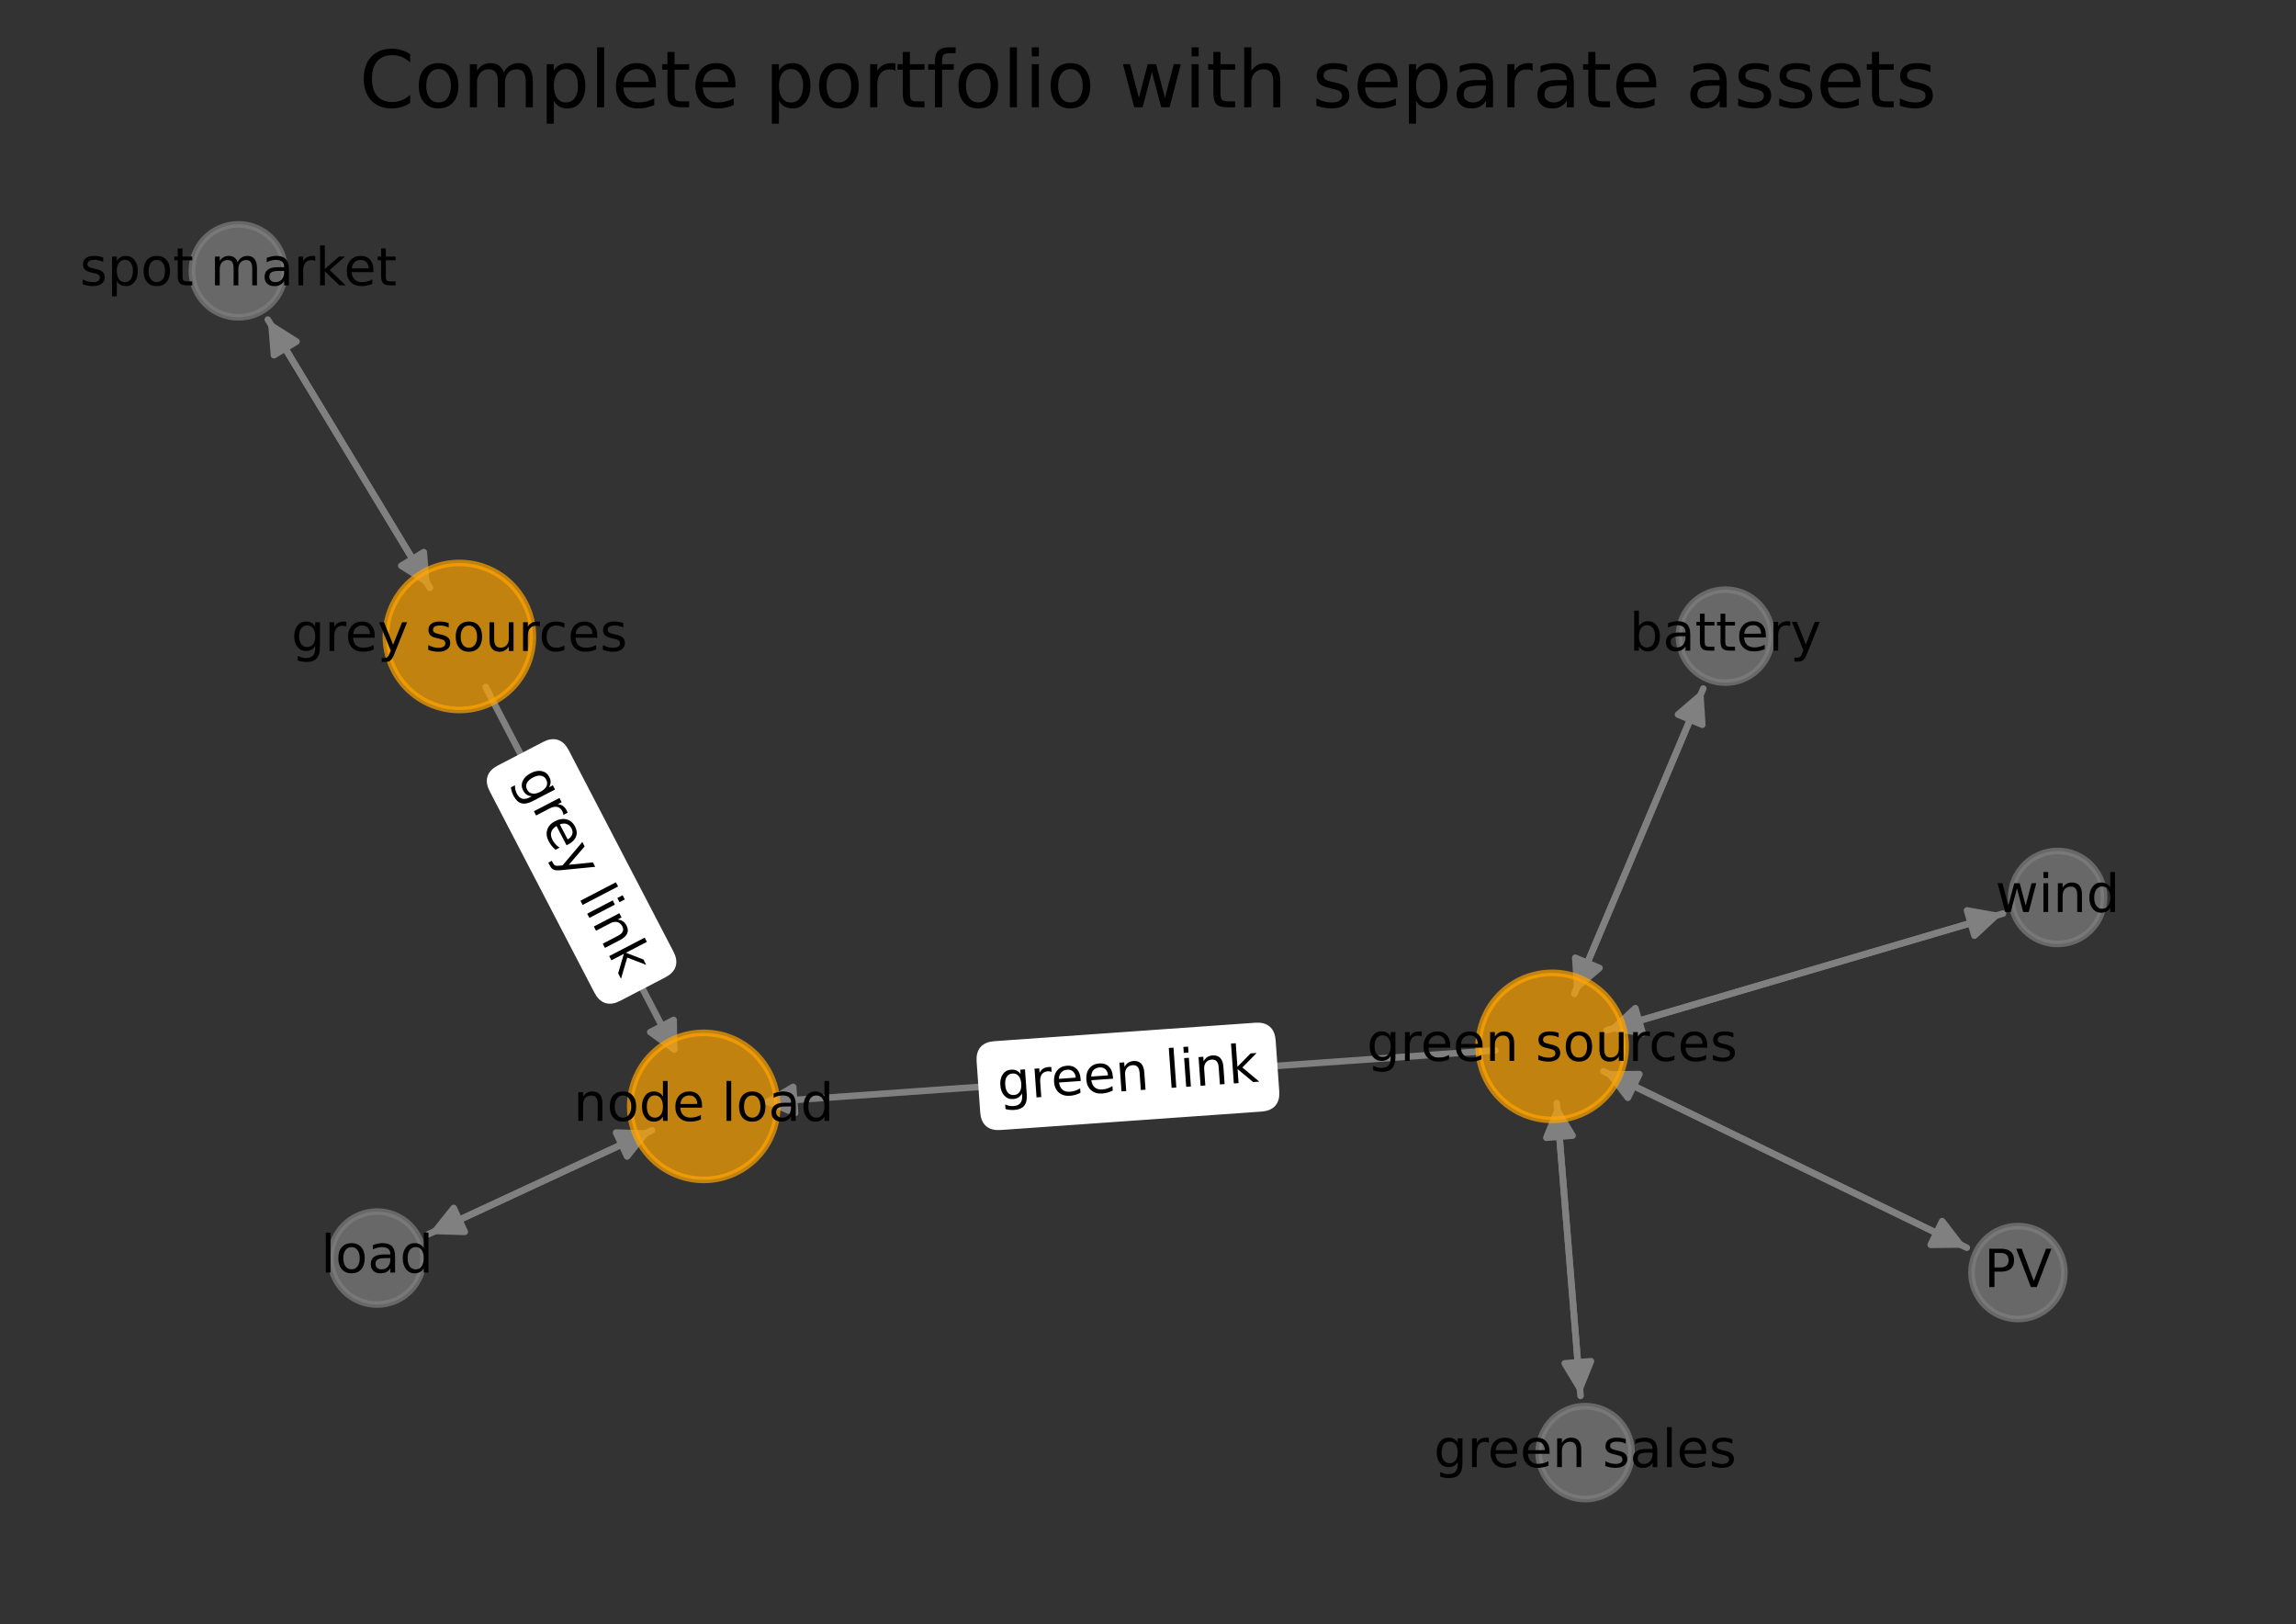 <?xml version="1.0" encoding="utf-8" standalone="no"?>
<!DOCTYPE svg PUBLIC "-//W3C//DTD SVG 1.1//EN"
  "http://www.w3.org/Graphics/SVG/1.1/DTD/svg11.dtd">
<!-- Created with matplotlib (https://matplotlib.org/) -->
<svg height="246.958pt" version="1.1" viewBox="0 0 349.2 246.958" width="349.2pt" xmlns="http://www.w3.org/2000/svg" xmlns:xlink="http://www.w3.org/1999/xlink">
 <rect x="0" y="0" width="349.2" height="246.958" fill="#333333" stroke="none"/>
 <defs>
  <style type="text/css">*{stroke-linecap:butt;stroke-linejoin:round;}</style>
 </defs>
 <g id="figure_1">
  <g id="patch_1">
   <path d="M 0 246.958 
L 349.2 246.958 
L 349.2 0 
L 0 0 
z
" style="fill:none;"/>
  </g>
  <g id="axes_1">
   <g id="patch_2">
    <path clip-path="url(#pccd7d679f1)" d="M 99.175 171.89 
Q 82.187 179.775 66.214 187.19 
" style="fill:none;stroke:#808080;stroke-linecap:round;"/>
    <path clip-path="url(#pccd7d679f1)" d="M 70.684 187.32 
L 66.214 187.19 
L 69 183.692 
L 70.684 187.32 
z
" style="fill:#808080;stroke:#808080;stroke-linecap:round;"/>
   </g>
   <g id="patch_3">
    <path clip-path="url(#pccd7d679f1)" d="M 73.864 104.467 
Q 88.451 132.515 102.523 159.571 
" style="fill:none;stroke:#808080;stroke-linecap:round;"/>
    <path clip-path="url(#pccd7d679f1)" d="M 102.451 155.099 
L 102.523 159.571 
L 98.903 156.945 
L 102.451 155.099 
z
" style="fill:#808080;stroke:#808080;stroke-linecap:round;"/>
   </g>
   <g id="patch_4">
    <path clip-path="url(#pccd7d679f1)" d="M 65.391 89.379 
Q 53.062 68.988 41.311 49.553 
" style="fill:none;stroke:#808080;stroke-linecap:round;"/>
    <path clip-path="url(#pccd7d679f1)" d="M 41.669 54.011 
L 41.311 49.553 
L 45.092 51.941 
L 41.669 54.011 
z
" style="fill:#808080;stroke:#808080;stroke-linecap:round;"/>
   </g>
   <g id="patch_5">
    <path clip-path="url(#pccd7d679f1)" d="M 227.429 159.728 
Q 171.55 163.68 116.786 167.553 
" style="fill:none;stroke:#808080;stroke-linecap:round;"/>
    <path clip-path="url(#pccd7d679f1)" d="M 120.917 169.266 
L 116.786 167.553 
L 120.635 165.276 
L 120.917 169.266 
z
" style="fill:#808080;stroke:#808080;stroke-linecap:round;"/>
   </g>
   <g id="patch_6">
    <path clip-path="url(#pccd7d679f1)" d="M 244.375 156.669 
Q 274.507 147.794 303.567 139.235 
" style="fill:none;stroke:#808080;stroke-linecap:round;"/>
    <path clip-path="url(#pccd7d679f1)" d="M 299.165 138.447 
L 303.567 139.235 
L 300.295 142.284 
L 299.165 138.447 
z
" style="fill:#808080;stroke:#808080;stroke-linecap:round;"/>
   </g>
   <g id="patch_7">
    <path clip-path="url(#pccd7d679f1)" d="M 243.852 162.898 
Q 271.486 176.313 298.114 189.239 
" style="fill:none;stroke:#808080;stroke-linecap:round;"/>
    <path clip-path="url(#pccd7d679f1)" d="M 295.389 185.693 
L 298.114 189.239 
L 293.642 189.292 
L 295.389 185.693 
z
" style="fill:#808080;stroke:#808080;stroke-linecap:round;"/>
   </g>
   <g id="patch_8">
    <path clip-path="url(#pccd7d679f1)" d="M 236.766 167.747 
Q 238.575 190.003 240.293 211.144 
" style="fill:none;stroke:#808080;stroke-linecap:round;"/>
    <path clip-path="url(#pccd7d679f1)" d="M 241.963 206.995 
L 240.293 211.144 
L 237.976 207.319 
L 241.963 206.995 
z
" style="fill:#808080;stroke:#808080;stroke-linecap:round;"/>
   </g>
   <g id="patch_9">
    <path clip-path="url(#pccd7d679f1)" d="M 239.434 151.14 
Q 249.24 127.927 258.611 105.744 
" style="fill:none;stroke:#808080;stroke-linecap:round;"/>
    <path clip-path="url(#pccd7d679f1)" d="M 255.212 108.651 
L 258.611 105.744 
L 258.897 110.207 
L 255.212 108.651 
z
" style="fill:#808080;stroke:#808080;stroke-linecap:round;"/>
   </g>
   <g id="patch_10">
    <path clip-path="url(#pccd7d679f1)" d="M 65.201 187.66 
Q 82.189 179.775 98.162 172.36 
" style="fill:none;stroke:#808080;stroke-linecap:round;"/>
    <path clip-path="url(#pccd7d679f1)" d="M 93.692 172.23 
L 98.162 172.36 
L 95.376 175.858 
L 93.692 172.23 
z
" style="fill:#808080;stroke:#808080;stroke-linecap:round;"/>
   </g>
   <g id="patch_11">
    <path clip-path="url(#pccd7d679f1)" d="M 40.732 48.595 
Q 53.061 68.986 64.812 88.421 
" style="fill:none;stroke:#808080;stroke-linecap:round;"/>
    <path clip-path="url(#pccd7d679f1)" d="M 64.453 83.963 
L 64.812 88.421 
L 61.031 86.033 
L 64.453 83.963 
z
" style="fill:#808080;stroke:#808080;stroke-linecap:round;"/>
   </g>
   <g id="patch_12">
    <path clip-path="url(#pccd7d679f1)" d="M 304.637 138.92 
Q 274.504 147.795 245.445 156.354 
" style="fill:none;stroke:#808080;stroke-linecap:round;"/>
    <path clip-path="url(#pccd7d679f1)" d="M 249.847 157.142 
L 245.445 156.354 
L 248.717 153.305 
L 249.847 157.142 
z
" style="fill:#808080;stroke:#808080;stroke-linecap:round;"/>
   </g>
   <g id="patch_13">
    <path clip-path="url(#pccd7d679f1)" d="M 299.126 189.731 
Q 271.492 176.316 244.864 163.389 
" style="fill:none;stroke:#808080;stroke-linecap:round;"/>
    <path clip-path="url(#pccd7d679f1)" d="M 247.589 166.935 
L 244.864 163.389 
L 249.336 163.337 
L 247.589 166.935 
z
" style="fill:#808080;stroke:#808080;stroke-linecap:round;"/>
   </g>
   <g id="patch_14">
    <path clip-path="url(#pccd7d679f1)" d="M 240.384 212.259 
Q 238.575 190.004 236.856 168.862 
" style="fill:none;stroke:#808080;stroke-linecap:round;"/>
    <path clip-path="url(#pccd7d679f1)" d="M 235.187 173.011 
L 236.856 168.862 
L 239.174 172.687 
L 235.187 173.011 
z
" style="fill:#808080;stroke:#808080;stroke-linecap:round;"/>
   </g>
   <g id="patch_15">
    <path clip-path="url(#pccd7d679f1)" d="M 259.048 104.712 
Q 249.241 127.924 239.87 150.107 
" style="fill:none;stroke:#808080;stroke-linecap:round;"/>
    <path clip-path="url(#pccd7d679f1)" d="M 243.269 147.201 
L 239.87 150.107 
L 239.584 145.644 
L 243.269 147.201 
z
" style="fill:#808080;stroke:#808080;stroke-linecap:round;"/>
   </g>
   <g id="text_1">
    <g id="patch_16">
     <path clip-path="url(#pccd7d679f1)" d="M 74.92 120.089 
L 90.855 150.728 
Q 91.962 152.857 94.092 151.75 
L 100.961 148.177 
Q 103.09 147.07 101.983 144.941 
L 86.048 114.302 
Q 84.94 112.172 82.811 113.28 
L 75.942 116.852 
Q 73.813 117.96 74.92 120.089 
z
" style="fill:#ffffff;stroke:#ffffff;stroke-linejoin:miter;"/>
    </g>
    <g clip-path="url(#pccd7d679f1)">
     <!-- grey link -->
     <g transform="translate(78.525 118.214)rotate(-297.478)scale(0.08 -0.08)">
      <defs>
       <path d="M 45.406 27.984 
Q 45.406 37.75 41.375 43.109 
Q 37.359 48.484 30.078 48.484 
Q 22.859 48.484 18.828 43.109 
Q 14.797 37.75 14.797 27.984 
Q 14.797 18.266 18.828 12.891 
Q 22.859 7.516 30.078 7.516 
Q 37.359 7.516 41.375 12.891 
Q 45.406 18.266 45.406 27.984 
z
M 54.391 6.781 
Q 54.391 -7.172 48.188 -13.984 
Q 42 -20.797 29.203 -20.797 
Q 24.469 -20.797 20.266 -20.094 
Q 16.062 -19.391 12.109 -17.922 
L 12.109 -9.188 
Q 16.062 -11.328 19.922 -12.344 
Q 23.781 -13.375 27.781 -13.375 
Q 36.625 -13.375 41.016 -8.766 
Q 45.406 -4.156 45.406 5.172 
L 45.406 9.625 
Q 42.625 4.781 38.281 2.391 
Q 33.938 0 27.875 0 
Q 17.828 0 11.672 7.656 
Q 5.516 15.328 5.516 27.984 
Q 5.516 40.672 11.672 48.328 
Q 17.828 56 27.875 56 
Q 33.938 56 38.281 53.609 
Q 42.625 51.219 45.406 46.391 
L 45.406 54.688 
L 54.391 54.688 
z
" id="DejaVuSans-103"/>
       <path d="M 41.109 46.297 
Q 39.594 47.172 37.812 47.578 
Q 36.031 48 33.891 48 
Q 26.266 48 22.188 43.047 
Q 18.109 38.094 18.109 28.812 
L 18.109 0 
L 9.078 0 
L 9.078 54.688 
L 18.109 54.688 
L 18.109 46.188 
Q 20.953 51.172 25.484 53.578 
Q 30.031 56 36.531 56 
Q 37.453 56 38.578 55.875 
Q 39.703 55.766 41.062 55.516 
z
" id="DejaVuSans-114"/>
       <path d="M 56.203 29.594 
L 56.203 25.203 
L 14.891 25.203 
Q 15.484 15.922 20.484 11.062 
Q 25.484 6.203 34.422 6.203 
Q 39.594 6.203 44.453 7.469 
Q 49.312 8.734 54.109 11.281 
L 54.109 2.781 
Q 49.266 0.734 44.188 -0.344 
Q 39.109 -1.422 33.891 -1.422 
Q 20.797 -1.422 13.156 6.188 
Q 5.516 13.812 5.516 26.812 
Q 5.516 40.234 12.766 48.109 
Q 20.016 56 32.328 56 
Q 43.359 56 49.781 48.891 
Q 56.203 41.797 56.203 29.594 
z
M 47.219 32.234 
Q 47.125 39.594 43.094 43.984 
Q 39.062 48.391 32.422 48.391 
Q 24.906 48.391 20.391 44.141 
Q 15.875 39.891 15.188 32.172 
z
" id="DejaVuSans-101"/>
       <path d="M 32.172 -5.078 
Q 28.375 -14.844 24.75 -17.812 
Q 21.141 -20.797 15.094 -20.797 
L 7.906 -20.797 
L 7.906 -13.281 
L 13.188 -13.281 
Q 16.891 -13.281 18.938 -11.516 
Q 21 -9.766 23.484 -3.219 
L 25.094 0.875 
L 2.984 54.688 
L 12.5 54.688 
L 29.594 11.922 
L 46.688 54.688 
L 56.203 54.688 
z
" id="DejaVuSans-121"/>
       <path id="DejaVuSans-32"/>
       <path d="M 9.422 75.984 
L 18.406 75.984 
L 18.406 0 
L 9.422 0 
z
" id="DejaVuSans-108"/>
       <path d="M 9.422 54.688 
L 18.406 54.688 
L 18.406 0 
L 9.422 0 
z
M 9.422 75.984 
L 18.406 75.984 
L 18.406 64.594 
L 9.422 64.594 
z
" id="DejaVuSans-105"/>
       <path d="M 54.891 33.016 
L 54.891 0 
L 45.906 0 
L 45.906 32.719 
Q 45.906 40.484 42.875 44.328 
Q 39.844 48.188 33.797 48.188 
Q 26.516 48.188 22.312 43.547 
Q 18.109 38.922 18.109 30.906 
L 18.109 0 
L 9.078 0 
L 9.078 54.688 
L 18.109 54.688 
L 18.109 46.188 
Q 21.344 51.125 25.703 53.562 
Q 30.078 56 35.797 56 
Q 45.219 56 50.047 50.172 
Q 54.891 44.344 54.891 33.016 
z
" id="DejaVuSans-110"/>
       <path d="M 9.078 75.984 
L 18.109 75.984 
L 18.109 31.109 
L 44.922 54.688 
L 56.391 54.688 
L 27.391 29.109 
L 57.625 0 
L 45.906 0 
L 18.109 26.703 
L 18.109 0 
L 9.078 0 
z
" id="DejaVuSans-107"/>
      </defs>
      <use xlink:href="#DejaVuSans-103"/>
      <use x="63.477" xlink:href="#DejaVuSans-114"/>
      <use x="102.34" xlink:href="#DejaVuSans-101"/>
      <use x="163.863" xlink:href="#DejaVuSans-121"/>
      <use x="223.043" xlink:href="#DejaVuSans-32"/>
      <use x="254.83" xlink:href="#DejaVuSans-108"/>
      <use x="282.613" xlink:href="#DejaVuSans-105"/>
      <use x="310.396" xlink:href="#DejaVuSans-110"/>
      <use x="373.775" xlink:href="#DejaVuSans-107"/>
     </g>
    </g>
   </g>
   <g id="text_2">
    <g id="patch_17">
     <path clip-path="url(#pccd7d679f1)" d="M 152.144 171.339 
L 191.838 168.532 
Q 194.232 168.362 194.062 165.968 
L 193.516 158.245 
Q 193.347 155.851 190.953 156.02 
L 151.259 158.828 
Q 148.865 158.997 149.035 161.391 
L 149.581 169.114 
Q 149.75 171.508 152.144 171.339 
z
" style="fill:#ffffff;stroke:#ffffff;stroke-linejoin:miter;"/>
    </g>
    <g clip-path="url(#pccd7d679f1)">
     <!-- green link -->
     <g transform="translate(151.858 167.285)rotate(-4.045)scale(0.08 -0.08)">
      <use xlink:href="#DejaVuSans-103"/>
      <use x="63.477" xlink:href="#DejaVuSans-114"/>
      <use x="102.34" xlink:href="#DejaVuSans-101"/>
      <use x="163.863" xlink:href="#DejaVuSans-101"/>
      <use x="225.387" xlink:href="#DejaVuSans-110"/>
      <use x="288.766" xlink:href="#DejaVuSans-32"/>
      <use x="320.553" xlink:href="#DejaVuSans-108"/>
      <use x="348.336" xlink:href="#DejaVuSans-105"/>
      <use x="376.119" xlink:href="#DejaVuSans-110"/>
      <use x="439.498" xlink:href="#DejaVuSans-107"/>
     </g>
    </g>
   </g>
   <g id="PathCollection_1">
    <path clip-path="url(#pccd7d679f1)" d="M 107.033 179.423 
C 109.998 179.423 112.842 178.245 114.938 176.148 
C 117.035 174.052 118.213 171.208 118.213 168.243 
C 118.213 165.277 117.035 162.433 114.938 160.337 
C 112.842 158.24 109.998 157.062 107.033 157.062 
C 104.068 157.062 101.224 158.24 99.127 160.337 
C 97.03 162.433 95.852 165.277 95.852 168.243 
C 95.852 171.208 97.03 174.052 99.127 176.148 
C 101.224 178.245 104.068 179.423 107.033 179.423 
z
" style="fill:#ffa500;fill-opacity:0.7;stroke:#ffa500;stroke-opacity:0.7;"/>
    <path clip-path="url(#pccd7d679f1)" d="M 69.87 107.967 
C 72.835 107.967 75.679 106.789 77.776 104.693 
C 79.872 102.596 81.05 99.752 81.05 96.787 
C 81.05 93.822 79.872 90.978 77.776 88.881 
C 75.679 86.785 72.835 85.607 69.87 85.607 
C 66.905 85.607 64.061 86.785 61.964 88.881 
C 59.868 90.978 58.69 93.822 58.69 96.787 
C 58.69 99.752 59.868 102.596 61.964 104.693 
C 64.061 106.789 66.905 107.967 69.87 107.967 
z
" style="fill:#ffa500;fill-opacity:0.7;stroke:#ffa500;stroke-opacity:0.7;"/>
    <path clip-path="url(#pccd7d679f1)" d="M 236.064 170.297 
C 239.029 170.297 241.873 169.119 243.97 167.023 
C 246.066 164.926 247.245 162.082 247.245 159.117 
C 247.245 156.152 246.066 153.308 243.97 151.211 
C 241.873 149.115 239.029 147.937 236.064 147.937 
C 233.099 147.937 230.255 149.115 228.158 151.211 
C 226.062 153.308 224.884 156.152 224.884 159.117 
C 224.884 162.082 226.062 164.926 228.158 167.023 
C 230.255 169.119 233.099 170.297 236.064 170.297 
z
" style="fill:#ffa500;fill-opacity:0.7;stroke:#ffa500;stroke-opacity:0.7;"/>
    <path clip-path="url(#pccd7d679f1)" d="M 57.343 198.379 
C 59.219 198.379 61.017 197.634 62.343 196.308 
C 63.669 194.982 64.414 193.183 64.414 191.308 
C 64.414 189.432 63.669 187.634 62.343 186.308 
C 61.017 184.982 59.219 184.237 57.343 184.237 
C 55.468 184.237 53.669 184.982 52.343 186.308 
C 51.017 187.634 50.272 189.432 50.272 191.308 
C 50.272 193.183 51.017 194.982 52.343 196.308 
C 53.669 197.634 55.468 198.379 57.343 198.379 
z
" style="fill:#808080;fill-opacity:0.7;stroke:#808080;stroke-opacity:0.7;"/>
    <path clip-path="url(#pccd7d679f1)" d="M 36.253 48.258 
C 38.128 48.258 39.927 47.513 41.253 46.187 
C 42.579 44.861 43.324 43.062 43.324 41.187 
C 43.324 39.312 42.579 37.513 41.253 36.187 
C 39.927 34.861 38.128 34.116 36.253 34.116 
C 34.378 34.116 32.579 34.861 31.253 36.187 
C 29.927 37.513 29.182 39.312 29.182 41.187 
C 29.182 43.062 29.927 44.861 31.253 46.187 
C 32.579 47.513 34.378 48.258 36.253 48.258 
z
" style="fill:#808080;fill-opacity:0.7;stroke:#808080;stroke-opacity:0.7;"/>
    <path clip-path="url(#pccd7d679f1)" d="M 312.947 143.543 
C 314.822 143.543 316.621 142.798 317.947 141.472 
C 319.273 140.146 320.018 138.348 320.018 136.472 
C 320.018 134.597 319.273 132.798 317.947 131.472 
C 316.621 130.146 314.822 129.401 312.947 129.401 
C 311.072 129.401 309.273 130.146 307.947 131.472 
C 306.621 132.798 305.876 134.597 305.876 136.472 
C 305.876 138.348 306.621 140.146 307.947 141.472 
C 309.273 142.798 311.072 143.543 312.947 143.543 
z
" style="fill:#808080;fill-opacity:0.7;stroke:#808080;stroke-opacity:0.7;"/>
    <path clip-path="url(#pccd7d679f1)" d="M 306.914 200.583 
C 308.79 200.583 310.588 199.837 311.914 198.511 
C 313.24 197.185 313.985 195.387 313.985 193.511 
C 313.985 191.636 313.24 189.837 311.914 188.511 
C 310.588 187.185 308.79 186.44 306.914 186.44 
C 305.039 186.44 303.24 187.185 301.914 188.511 
C 300.588 189.837 299.843 191.636 299.843 193.511 
C 299.843 195.387 300.588 197.185 301.914 198.511 
C 303.24 199.837 305.039 200.583 306.914 200.583 
z
" style="fill:#808080;fill-opacity:0.7;stroke:#808080;stroke-opacity:0.7;"/>
    <path clip-path="url(#pccd7d679f1)" d="M 241.086 227.96 
C 242.961 227.96 244.76 227.215 246.086 225.889 
C 247.412 224.563 248.157 222.765 248.157 220.889 
C 248.157 219.014 247.412 217.215 246.086 215.889 
C 244.76 214.563 242.961 213.818 241.086 213.818 
C 239.21 213.818 237.412 214.563 236.086 215.889 
C 234.76 217.215 234.015 219.014 234.015 220.889 
C 234.015 222.765 234.76 224.563 236.086 225.889 
C 237.412 227.215 239.21 227.96 241.086 227.96 
z
" style="fill:#808080;fill-opacity:0.7;stroke:#808080;stroke-opacity:0.7;"/>
    <path clip-path="url(#pccd7d679f1)" d="M 262.417 103.806 
C 264.293 103.806 266.091 103.061 267.417 101.735 
C 268.743 100.409 269.488 98.61 269.488 96.735 
C 269.488 94.86 268.743 93.061 267.417 91.735 
C 266.091 90.409 264.293 89.664 262.417 89.664 
C 260.542 89.664 258.743 90.409 257.417 91.735 
C 256.091 93.061 255.346 94.86 255.346 96.735 
C 255.346 98.61 256.091 100.409 257.417 101.735 
C 258.743 103.061 260.542 103.806 262.417 103.806 
z
" style="fill:#808080;fill-opacity:0.7;stroke:#808080;stroke-opacity:0.7;"/>
   </g>
   <g id="text_3">
    <g clip-path="url(#pccd7d679f1)">
     <!-- node load -->
     <g transform="translate(87.229 170.45)scale(0.08 -0.08)">
      <defs>
       <path d="M 30.609 48.391 
Q 23.391 48.391 19.188 42.75 
Q 14.984 37.109 14.984 27.297 
Q 14.984 17.484 19.156 11.844 
Q 23.344 6.203 30.609 6.203 
Q 37.797 6.203 41.984 11.859 
Q 46.188 17.531 46.188 27.297 
Q 46.188 37.016 41.984 42.703 
Q 37.797 48.391 30.609 48.391 
z
M 30.609 56 
Q 42.328 56 49.016 48.375 
Q 55.719 40.766 55.719 27.297 
Q 55.719 13.875 49.016 6.219 
Q 42.328 -1.422 30.609 -1.422 
Q 18.844 -1.422 12.172 6.219 
Q 5.516 13.875 5.516 27.297 
Q 5.516 40.766 12.172 48.375 
Q 18.844 56 30.609 56 
z
" id="DejaVuSans-111"/>
       <path d="M 45.406 46.391 
L 45.406 75.984 
L 54.391 75.984 
L 54.391 0 
L 45.406 0 
L 45.406 8.203 
Q 42.578 3.328 38.25 0.953 
Q 33.938 -1.422 27.875 -1.422 
Q 17.969 -1.422 11.734 6.484 
Q 5.516 14.406 5.516 27.297 
Q 5.516 40.188 11.734 48.094 
Q 17.969 56 27.875 56 
Q 33.938 56 38.25 53.625 
Q 42.578 51.266 45.406 46.391 
z
M 14.797 27.297 
Q 14.797 17.391 18.875 11.75 
Q 22.953 6.109 30.078 6.109 
Q 37.203 6.109 41.297 11.75 
Q 45.406 17.391 45.406 27.297 
Q 45.406 37.203 41.297 42.844 
Q 37.203 48.484 30.078 48.484 
Q 22.953 48.484 18.875 42.844 
Q 14.797 37.203 14.797 27.297 
z
" id="DejaVuSans-100"/>
       <path d="M 34.281 27.484 
Q 23.391 27.484 19.188 25 
Q 14.984 22.516 14.984 16.5 
Q 14.984 11.719 18.141 8.906 
Q 21.297 6.109 26.703 6.109 
Q 34.188 6.109 38.703 11.406 
Q 43.219 16.703 43.219 25.484 
L 43.219 27.484 
z
M 52.203 31.203 
L 52.203 0 
L 43.219 0 
L 43.219 8.297 
Q 40.141 3.328 35.547 0.953 
Q 30.953 -1.422 24.312 -1.422 
Q 15.922 -1.422 10.953 3.297 
Q 6 8.016 6 15.922 
Q 6 25.141 12.172 29.828 
Q 18.359 34.516 30.609 34.516 
L 43.219 34.516 
L 43.219 35.406 
Q 43.219 41.609 39.141 45 
Q 35.062 48.391 27.688 48.391 
Q 23 48.391 18.547 47.266 
Q 14.109 46.141 10.016 43.891 
L 10.016 52.203 
Q 14.938 54.109 19.578 55.047 
Q 24.219 56 28.609 56 
Q 40.484 56 46.344 49.844 
Q 52.203 43.703 52.203 31.203 
z
" id="DejaVuSans-97"/>
      </defs>
      <use xlink:href="#DejaVuSans-110"/>
      <use x="63.379" xlink:href="#DejaVuSans-111"/>
      <use x="124.561" xlink:href="#DejaVuSans-100"/>
      <use x="188.037" xlink:href="#DejaVuSans-101"/>
      <use x="249.561" xlink:href="#DejaVuSans-32"/>
      <use x="281.348" xlink:href="#DejaVuSans-108"/>
      <use x="309.131" xlink:href="#DejaVuSans-111"/>
      <use x="370.312" xlink:href="#DejaVuSans-97"/>
      <use x="431.592" xlink:href="#DejaVuSans-100"/>
     </g>
    </g>
   </g>
   <g id="text_4">
    <g clip-path="url(#pccd7d679f1)">
     <!-- grey sources -->
     <g transform="translate(44.311 98.994)scale(0.08 -0.08)">
      <defs>
       <path d="M 44.281 53.078 
L 44.281 44.578 
Q 40.484 46.531 36.375 47.5 
Q 32.281 48.484 27.875 48.484 
Q 21.188 48.484 17.844 46.438 
Q 14.5 44.391 14.5 40.281 
Q 14.5 37.156 16.891 35.375 
Q 19.281 33.594 26.516 31.984 
L 29.594 31.297 
Q 39.156 29.25 43.188 25.516 
Q 47.219 21.781 47.219 15.094 
Q 47.219 7.469 41.188 3.016 
Q 35.156 -1.422 24.609 -1.422 
Q 20.219 -1.422 15.453 -0.562 
Q 10.688 0.297 5.422 2 
L 5.422 11.281 
Q 10.406 8.688 15.234 7.391 
Q 20.062 6.109 24.812 6.109 
Q 31.156 6.109 34.562 8.281 
Q 37.984 10.453 37.984 14.406 
Q 37.984 18.062 35.516 20.016 
Q 33.062 21.969 24.703 23.781 
L 21.578 24.516 
Q 13.234 26.266 9.516 29.906 
Q 5.812 33.547 5.812 39.891 
Q 5.812 47.609 11.281 51.797 
Q 16.75 56 26.812 56 
Q 31.781 56 36.172 55.266 
Q 40.578 54.547 44.281 53.078 
z
" id="DejaVuSans-115"/>
       <path d="M 8.5 21.578 
L 8.5 54.688 
L 17.484 54.688 
L 17.484 21.922 
Q 17.484 14.156 20.5 10.266 
Q 23.531 6.391 29.594 6.391 
Q 36.859 6.391 41.078 11.031 
Q 45.312 15.672 45.312 23.688 
L 45.312 54.688 
L 54.297 54.688 
L 54.297 0 
L 45.312 0 
L 45.312 8.406 
Q 42.047 3.422 37.719 1 
Q 33.406 -1.422 27.688 -1.422 
Q 18.266 -1.422 13.375 4.438 
Q 8.5 10.297 8.5 21.578 
z
M 31.109 56 
z
" id="DejaVuSans-117"/>
       <path d="M 48.781 52.594 
L 48.781 44.188 
Q 44.969 46.297 41.141 47.344 
Q 37.312 48.391 33.406 48.391 
Q 24.656 48.391 19.812 42.844 
Q 14.984 37.312 14.984 27.297 
Q 14.984 17.281 19.812 11.734 
Q 24.656 6.203 33.406 6.203 
Q 37.312 6.203 41.141 7.25 
Q 44.969 8.297 48.781 10.406 
L 48.781 2.094 
Q 45.016 0.344 40.984 -0.531 
Q 36.969 -1.422 32.422 -1.422 
Q 20.062 -1.422 12.781 6.344 
Q 5.516 14.109 5.516 27.297 
Q 5.516 40.672 12.859 48.328 
Q 20.219 56 33.016 56 
Q 37.156 56 41.109 55.141 
Q 45.062 54.297 48.781 52.594 
z
" id="DejaVuSans-99"/>
      </defs>
      <use xlink:href="#DejaVuSans-103"/>
      <use x="63.477" xlink:href="#DejaVuSans-114"/>
      <use x="102.34" xlink:href="#DejaVuSans-101"/>
      <use x="163.863" xlink:href="#DejaVuSans-121"/>
      <use x="223.043" xlink:href="#DejaVuSans-32"/>
      <use x="254.83" xlink:href="#DejaVuSans-115"/>
      <use x="306.93" xlink:href="#DejaVuSans-111"/>
      <use x="368.111" xlink:href="#DejaVuSans-117"/>
      <use x="431.49" xlink:href="#DejaVuSans-114"/>
      <use x="470.354" xlink:href="#DejaVuSans-99"/>
      <use x="525.334" xlink:href="#DejaVuSans-101"/>
      <use x="586.857" xlink:href="#DejaVuSans-115"/>
     </g>
    </g>
   </g>
   <g id="text_5">
    <g clip-path="url(#pccd7d679f1)">
     <!-- green sources -->
     <g transform="translate(207.877 161.324)scale(0.08 -0.08)">
      <use xlink:href="#DejaVuSans-103"/>
      <use x="63.477" xlink:href="#DejaVuSans-114"/>
      <use x="102.34" xlink:href="#DejaVuSans-101"/>
      <use x="163.863" xlink:href="#DejaVuSans-101"/>
      <use x="225.387" xlink:href="#DejaVuSans-110"/>
      <use x="288.766" xlink:href="#DejaVuSans-32"/>
      <use x="320.553" xlink:href="#DejaVuSans-115"/>
      <use x="372.652" xlink:href="#DejaVuSans-111"/>
      <use x="433.834" xlink:href="#DejaVuSans-117"/>
      <use x="497.213" xlink:href="#DejaVuSans-114"/>
      <use x="536.076" xlink:href="#DejaVuSans-99"/>
      <use x="591.057" xlink:href="#DejaVuSans-101"/>
      <use x="652.58" xlink:href="#DejaVuSans-115"/>
     </g>
    </g>
   </g>
   <g id="text_6">
    <g clip-path="url(#pccd7d679f1)">
     <!-- load -->
     <g transform="translate(48.794 193.515)scale(0.08 -0.08)">
      <use xlink:href="#DejaVuSans-108"/>
      <use x="27.783" xlink:href="#DejaVuSans-111"/>
      <use x="88.965" xlink:href="#DejaVuSans-97"/>
      <use x="150.244" xlink:href="#DejaVuSans-100"/>
     </g>
    </g>
   </g>
   <g id="text_7">
    <g clip-path="url(#pccd7d679f1)">
     <!-- spot market -->
     <g transform="translate(12.15 43.394)scale(0.08 -0.08)">
      <defs>
       <path d="M 18.109 8.203 
L 18.109 -20.797 
L 9.078 -20.797 
L 9.078 54.688 
L 18.109 54.688 
L 18.109 46.391 
Q 20.953 51.266 25.266 53.625 
Q 29.594 56 35.594 56 
Q 45.562 56 51.781 48.094 
Q 58.016 40.188 58.016 27.297 
Q 58.016 14.406 51.781 6.484 
Q 45.562 -1.422 35.594 -1.422 
Q 29.594 -1.422 25.266 0.953 
Q 20.953 3.328 18.109 8.203 
z
M 48.688 27.297 
Q 48.688 37.203 44.609 42.844 
Q 40.531 48.484 33.406 48.484 
Q 26.266 48.484 22.188 42.844 
Q 18.109 37.203 18.109 27.297 
Q 18.109 17.391 22.188 11.75 
Q 26.266 6.109 33.406 6.109 
Q 40.531 6.109 44.609 11.75 
Q 48.688 17.391 48.688 27.297 
z
" id="DejaVuSans-112"/>
       <path d="M 18.312 70.219 
L 18.312 54.688 
L 36.812 54.688 
L 36.812 47.703 
L 18.312 47.703 
L 18.312 18.016 
Q 18.312 11.328 20.141 9.422 
Q 21.969 7.516 27.594 7.516 
L 36.812 7.516 
L 36.812 0 
L 27.594 0 
Q 17.188 0 13.234 3.875 
Q 9.281 7.766 9.281 18.016 
L 9.281 47.703 
L 2.688 47.703 
L 2.688 54.688 
L 9.281 54.688 
L 9.281 70.219 
z
" id="DejaVuSans-116"/>
       <path d="M 52 44.188 
Q 55.375 50.25 60.062 53.125 
Q 64.75 56 71.094 56 
Q 79.641 56 84.281 50.016 
Q 88.922 44.047 88.922 33.016 
L 88.922 0 
L 79.891 0 
L 79.891 32.719 
Q 79.891 40.578 77.094 44.375 
Q 74.312 48.188 68.609 48.188 
Q 61.625 48.188 57.562 43.547 
Q 53.516 38.922 53.516 30.906 
L 53.516 0 
L 44.484 0 
L 44.484 32.719 
Q 44.484 40.625 41.703 44.406 
Q 38.922 48.188 33.109 48.188 
Q 26.219 48.188 22.156 43.531 
Q 18.109 38.875 18.109 30.906 
L 18.109 0 
L 9.078 0 
L 9.078 54.688 
L 18.109 54.688 
L 18.109 46.188 
Q 21.188 51.219 25.484 53.609 
Q 29.781 56 35.688 56 
Q 41.656 56 45.828 52.969 
Q 50 49.953 52 44.188 
z
" id="DejaVuSans-109"/>
      </defs>
      <use xlink:href="#DejaVuSans-115"/>
      <use x="52.1" xlink:href="#DejaVuSans-112"/>
      <use x="115.576" xlink:href="#DejaVuSans-111"/>
      <use x="176.758" xlink:href="#DejaVuSans-116"/>
      <use x="215.967" xlink:href="#DejaVuSans-32"/>
      <use x="247.754" xlink:href="#DejaVuSans-109"/>
      <use x="345.166" xlink:href="#DejaVuSans-97"/>
      <use x="406.445" xlink:href="#DejaVuSans-114"/>
      <use x="447.559" xlink:href="#DejaVuSans-107"/>
      <use x="501.844" xlink:href="#DejaVuSans-101"/>
      <use x="563.367" xlink:href="#DejaVuSans-116"/>
     </g>
    </g>
   </g>
   <g id="text_8">
    <g clip-path="url(#pccd7d679f1)">
     <!-- wind -->
     <g transform="translate(303.49 138.68)scale(0.08 -0.08)">
      <defs>
       <path d="M 4.203 54.688 
L 13.188 54.688 
L 24.422 12.016 
L 35.594 54.688 
L 46.188 54.688 
L 57.422 12.016 
L 68.609 54.688 
L 77.594 54.688 
L 63.281 0 
L 52.688 0 
L 40.922 44.828 
L 29.109 0 
L 18.5 0 
z
" id="DejaVuSans-119"/>
      </defs>
      <use xlink:href="#DejaVuSans-119"/>
      <use x="81.787" xlink:href="#DejaVuSans-105"/>
      <use x="109.57" xlink:href="#DejaVuSans-110"/>
      <use x="172.949" xlink:href="#DejaVuSans-100"/>
     </g>
    </g>
   </g>
   <g id="text_9">
    <g clip-path="url(#pccd7d679f1)">
     <!-- PV -->
     <g transform="translate(301.766 195.719)scale(0.08 -0.08)">
      <defs>
       <path d="M 19.672 64.797 
L 19.672 37.406 
L 32.078 37.406 
Q 38.969 37.406 42.719 40.969 
Q 46.484 44.531 46.484 51.125 
Q 46.484 57.672 42.719 61.234 
Q 38.969 64.797 32.078 64.797 
z
M 9.812 72.906 
L 32.078 72.906 
Q 44.344 72.906 50.609 67.359 
Q 56.891 61.812 56.891 51.125 
Q 56.891 40.328 50.609 34.812 
Q 44.344 29.297 32.078 29.297 
L 19.672 29.297 
L 19.672 0 
L 9.812 0 
z
" id="DejaVuSans-80"/>
       <path d="M 28.609 0 
L 0.781 72.906 
L 11.078 72.906 
L 34.188 11.531 
L 57.328 72.906 
L 67.578 72.906 
L 39.797 0 
z
" id="DejaVuSans-86"/>
      </defs>
      <use xlink:href="#DejaVuSans-80"/>
      <use x="60.303" xlink:href="#DejaVuSans-86"/>
     </g>
    </g>
   </g>
   <g id="text_10">
    <g clip-path="url(#pccd7d679f1)">
     <!-- green sales -->
     <g transform="translate(218.072 223.097)scale(0.08 -0.08)">
      <use xlink:href="#DejaVuSans-103"/>
      <use x="63.477" xlink:href="#DejaVuSans-114"/>
      <use x="102.34" xlink:href="#DejaVuSans-101"/>
      <use x="163.863" xlink:href="#DejaVuSans-101"/>
      <use x="225.387" xlink:href="#DejaVuSans-110"/>
      <use x="288.766" xlink:href="#DejaVuSans-32"/>
      <use x="320.553" xlink:href="#DejaVuSans-115"/>
      <use x="372.652" xlink:href="#DejaVuSans-97"/>
      <use x="433.932" xlink:href="#DejaVuSans-108"/>
      <use x="461.715" xlink:href="#DejaVuSans-101"/>
      <use x="523.238" xlink:href="#DejaVuSans-115"/>
     </g>
    </g>
   </g>
   <g id="text_11">
    <g clip-path="url(#pccd7d679f1)">
     <!-- battery -->
     <g transform="translate(247.817 98.942)scale(0.08 -0.08)">
      <defs>
       <path d="M 48.688 27.297 
Q 48.688 37.203 44.609 42.844 
Q 40.531 48.484 33.406 48.484 
Q 26.266 48.484 22.188 42.844 
Q 18.109 37.203 18.109 27.297 
Q 18.109 17.391 22.188 11.75 
Q 26.266 6.109 33.406 6.109 
Q 40.531 6.109 44.609 11.75 
Q 48.688 17.391 48.688 27.297 
z
M 18.109 46.391 
Q 20.953 51.266 25.266 53.625 
Q 29.594 56 35.594 56 
Q 45.562 56 51.781 48.094 
Q 58.016 40.188 58.016 27.297 
Q 58.016 14.406 51.781 6.484 
Q 45.562 -1.422 35.594 -1.422 
Q 29.594 -1.422 25.266 0.953 
Q 20.953 3.328 18.109 8.203 
L 18.109 0 
L 9.078 0 
L 9.078 75.984 
L 18.109 75.984 
z
" id="DejaVuSans-98"/>
      </defs>
      <use xlink:href="#DejaVuSans-98"/>
      <use x="63.477" xlink:href="#DejaVuSans-97"/>
      <use x="124.756" xlink:href="#DejaVuSans-116"/>
      <use x="163.965" xlink:href="#DejaVuSans-116"/>
      <use x="203.174" xlink:href="#DejaVuSans-101"/>
      <use x="264.697" xlink:href="#DejaVuSans-114"/>
      <use x="305.811" xlink:href="#DejaVuSans-121"/>
     </g>
    </g>
   </g>
   <g id="text_12">
    <!-- Complete portfolio with separate assets -->
    <g transform="translate(54.651 16.318)scale(0.12 -0.12)">
     <defs>
      <path d="M 64.406 67.281 
L 64.406 56.891 
Q 59.422 61.531 53.781 63.812 
Q 48.141 66.109 41.797 66.109 
Q 29.297 66.109 22.656 58.469 
Q 16.016 50.828 16.016 36.375 
Q 16.016 21.969 22.656 14.328 
Q 29.297 6.688 41.797 6.688 
Q 48.141 6.688 53.781 8.984 
Q 59.422 11.281 64.406 15.922 
L 64.406 5.609 
Q 59.234 2.094 53.438 0.328 
Q 47.656 -1.422 41.219 -1.422 
Q 24.656 -1.422 15.125 8.703 
Q 5.609 18.844 5.609 36.375 
Q 5.609 53.953 15.125 64.078 
Q 24.656 74.219 41.219 74.219 
Q 47.75 74.219 53.531 72.484 
Q 59.328 70.75 64.406 67.281 
z
" id="DejaVuSans-67"/>
      <path d="M 37.109 75.984 
L 37.109 68.5 
L 28.516 68.5 
Q 23.688 68.5 21.797 66.547 
Q 19.922 64.594 19.922 59.516 
L 19.922 54.688 
L 34.719 54.688 
L 34.719 47.703 
L 19.922 47.703 
L 19.922 0 
L 10.891 0 
L 10.891 47.703 
L 2.297 47.703 
L 2.297 54.688 
L 10.891 54.688 
L 10.891 58.5 
Q 10.891 67.625 15.141 71.797 
Q 19.391 75.984 28.609 75.984 
z
" id="DejaVuSans-102"/>
      <path d="M 54.891 33.016 
L 54.891 0 
L 45.906 0 
L 45.906 32.719 
Q 45.906 40.484 42.875 44.328 
Q 39.844 48.188 33.797 48.188 
Q 26.516 48.188 22.312 43.547 
Q 18.109 38.922 18.109 30.906 
L 18.109 0 
L 9.078 0 
L 9.078 75.984 
L 18.109 75.984 
L 18.109 46.188 
Q 21.344 51.125 25.703 53.562 
Q 30.078 56 35.797 56 
Q 45.219 56 50.047 50.172 
Q 54.891 44.344 54.891 33.016 
z
" id="DejaVuSans-104"/>
     </defs>
     <use xlink:href="#DejaVuSans-67"/>
     <use x="69.824" xlink:href="#DejaVuSans-111"/>
     <use x="131.006" xlink:href="#DejaVuSans-109"/>
     <use x="228.418" xlink:href="#DejaVuSans-112"/>
     <use x="291.895" xlink:href="#DejaVuSans-108"/>
     <use x="319.678" xlink:href="#DejaVuSans-101"/>
     <use x="381.201" xlink:href="#DejaVuSans-116"/>
     <use x="420.41" xlink:href="#DejaVuSans-101"/>
     <use x="481.934" xlink:href="#DejaVuSans-32"/>
     <use x="513.721" xlink:href="#DejaVuSans-112"/>
     <use x="577.197" xlink:href="#DejaVuSans-111"/>
     <use x="638.379" xlink:href="#DejaVuSans-114"/>
     <use x="679.492" xlink:href="#DejaVuSans-116"/>
     <use x="718.701" xlink:href="#DejaVuSans-102"/>
     <use x="753.906" xlink:href="#DejaVuSans-111"/>
     <use x="815.088" xlink:href="#DejaVuSans-108"/>
     <use x="842.871" xlink:href="#DejaVuSans-105"/>
     <use x="870.654" xlink:href="#DejaVuSans-111"/>
     <use x="931.836" xlink:href="#DejaVuSans-32"/>
     <use x="963.623" xlink:href="#DejaVuSans-119"/>
     <use x="1045.41" xlink:href="#DejaVuSans-105"/>
     <use x="1073.193" xlink:href="#DejaVuSans-116"/>
     <use x="1112.402" xlink:href="#DejaVuSans-104"/>
     <use x="1175.781" xlink:href="#DejaVuSans-32"/>
     <use x="1207.568" xlink:href="#DejaVuSans-115"/>
     <use x="1259.668" xlink:href="#DejaVuSans-101"/>
     <use x="1321.191" xlink:href="#DejaVuSans-112"/>
     <use x="1384.668" xlink:href="#DejaVuSans-97"/>
     <use x="1445.947" xlink:href="#DejaVuSans-114"/>
     <use x="1487.061" xlink:href="#DejaVuSans-97"/>
     <use x="1548.34" xlink:href="#DejaVuSans-116"/>
     <use x="1587.549" xlink:href="#DejaVuSans-101"/>
     <use x="1649.072" xlink:href="#DejaVuSans-32"/>
     <use x="1680.859" xlink:href="#DejaVuSans-97"/>
     <use x="1742.139" xlink:href="#DejaVuSans-115"/>
     <use x="1794.238" xlink:href="#DejaVuSans-115"/>
     <use x="1846.338" xlink:href="#DejaVuSans-101"/>
     <use x="1907.861" xlink:href="#DejaVuSans-116"/>
     <use x="1947.07" xlink:href="#DejaVuSans-115"/>
    </g>
   </g>
  </g>
 </g>
 <defs>
  <clipPath id="pccd7d679f1">
   <rect height="217.44" width="334.8" x="7.2" y="22.318"/>
  </clipPath>
 </defs>
</svg>
